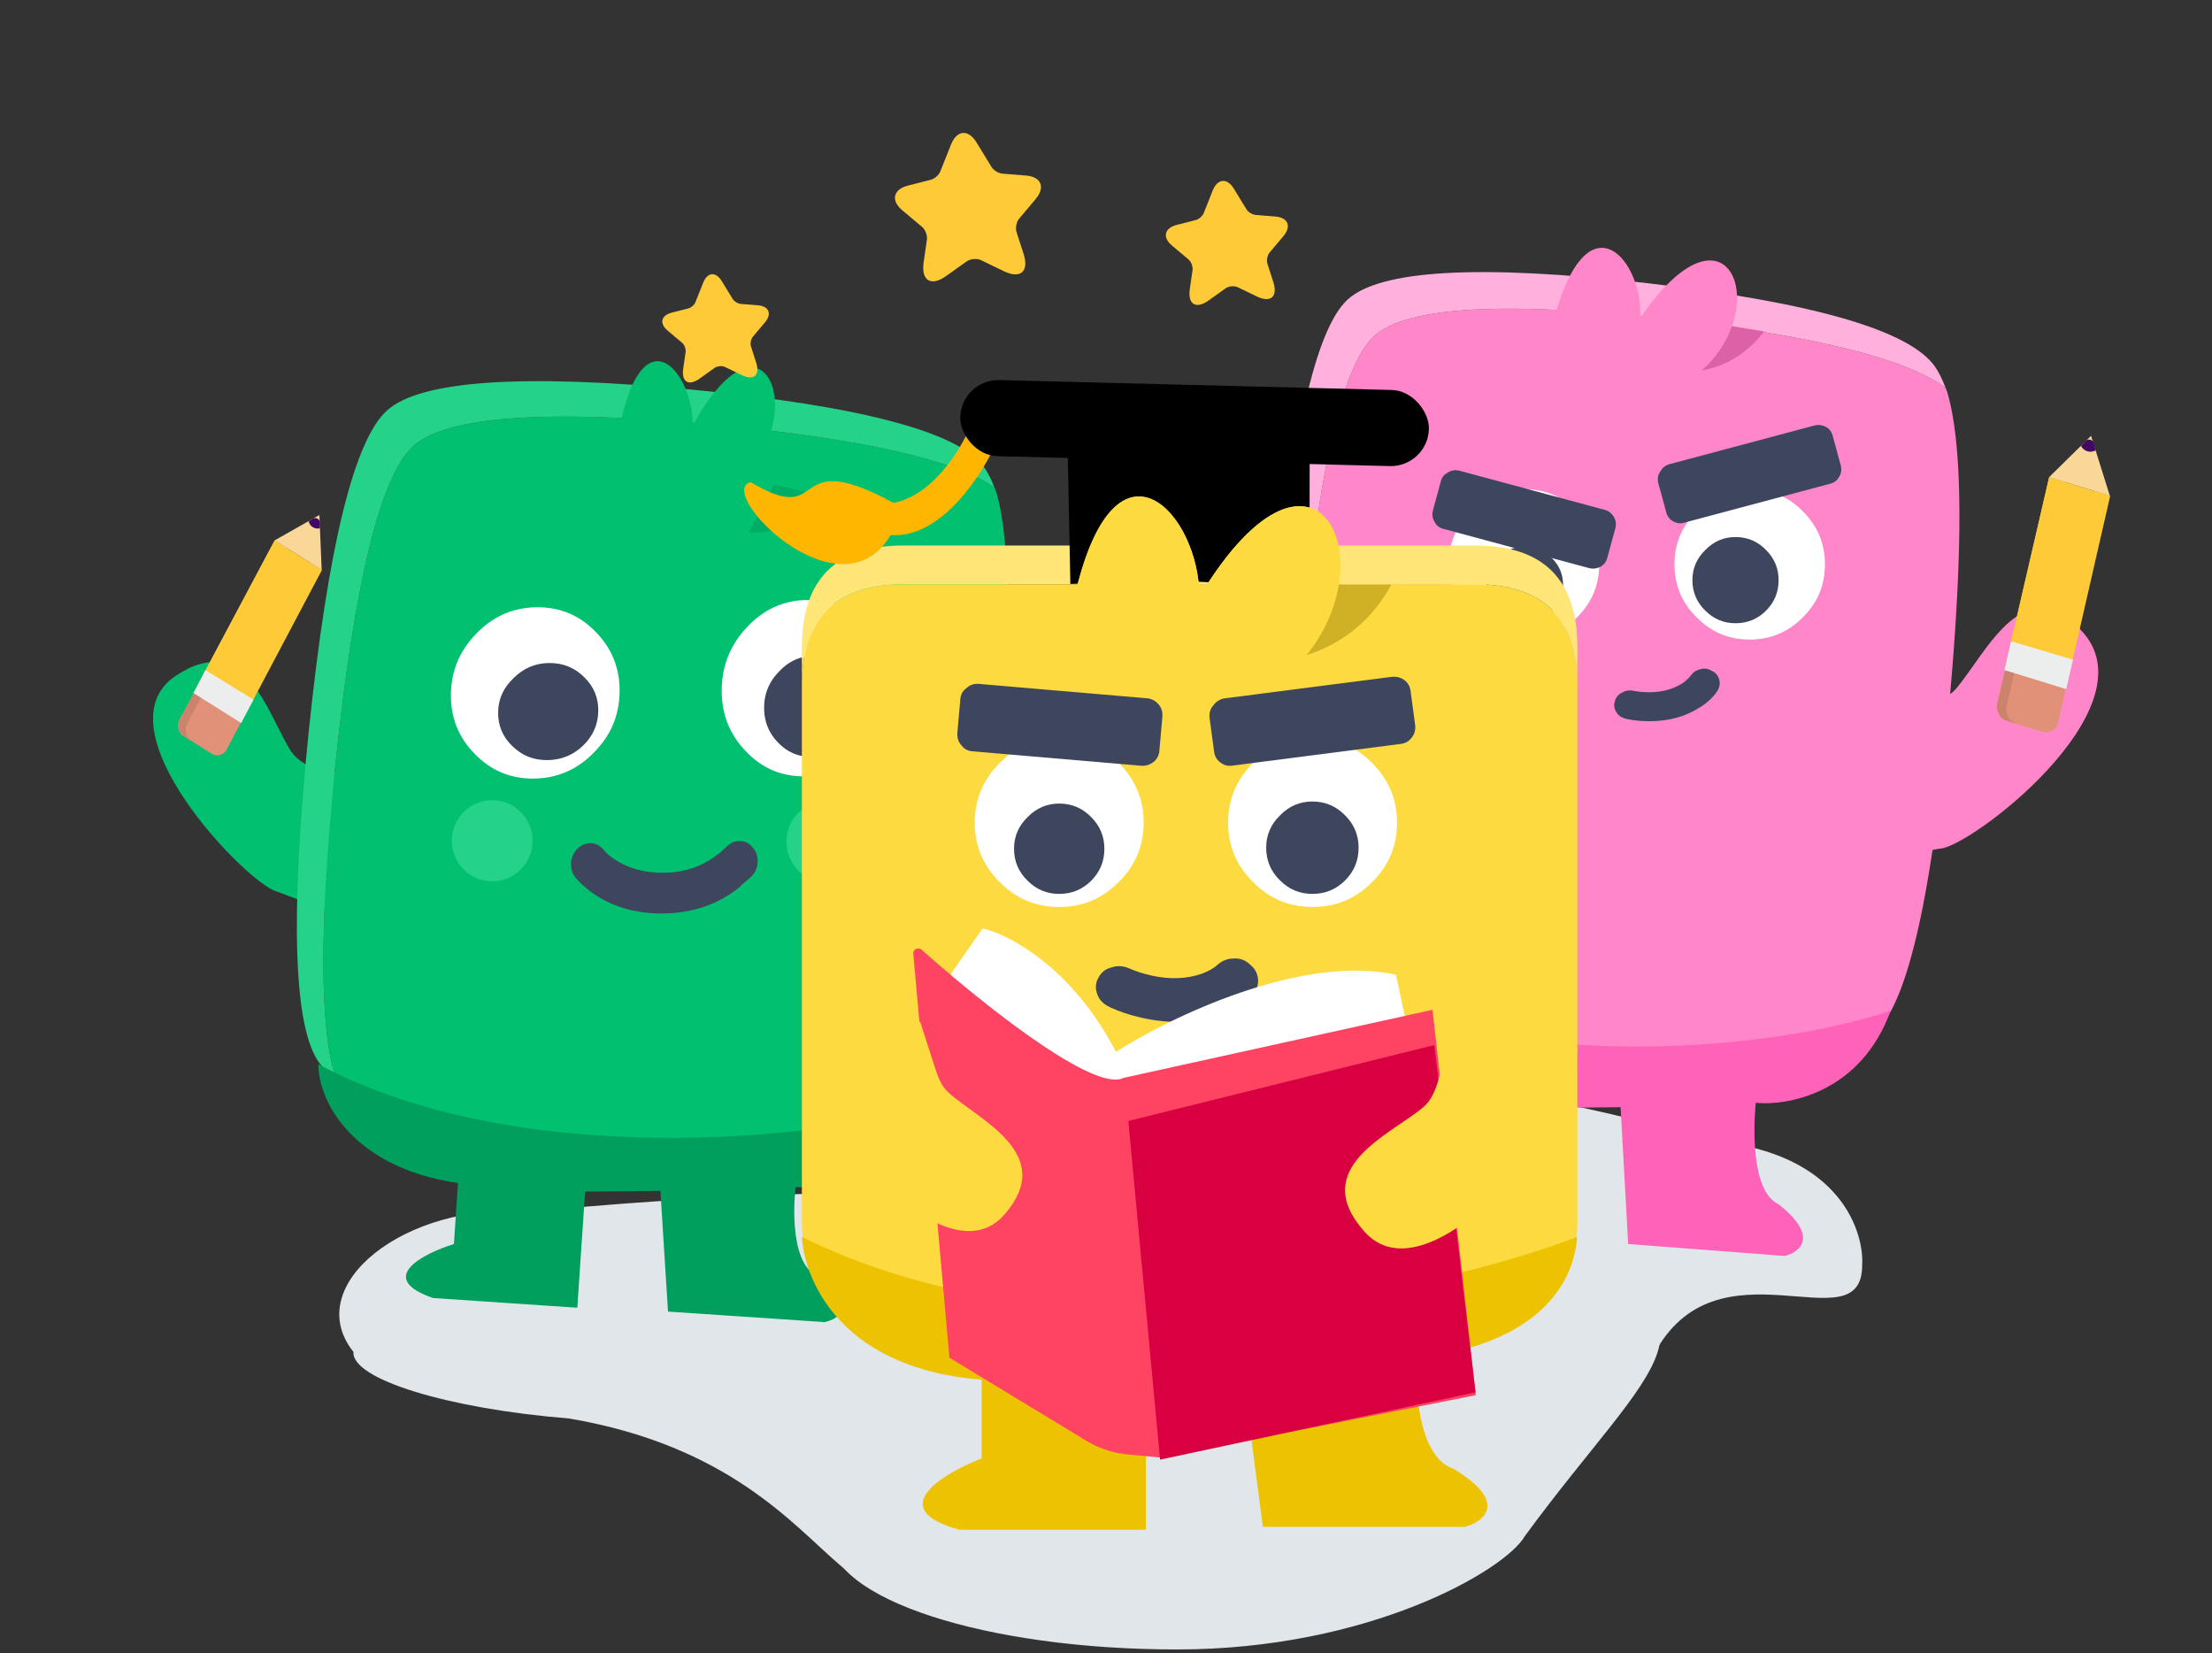 <svg width="447" height="334" fill="none" xmlns="http://www.w3.org/2000/svg"><rect width="100%" height="100%" fill="#333333" stroke="none"/><path d="M197.317 28.756l3.044 4.971c.417.683 1.415 1.304 2.216 1.359l4.77.386c3.054.241 3.933 2.362 1.966 4.711l-3.353 3.981c-.559.667-.81 1.903-.537 2.732l1.434 4.449c1.127 3.512-.653 5.068-3.974 3.465l-4.639-2.24c-.845-.41-2.153-.286-2.906.249l-4.189 2.983c-3 2.132-5.023.905-4.505-2.745l.665-4.62c.124-.863-.318-2.04-.985-2.6l-4.002-3.357c-2.336-1.975-1.83-4.213 1.133-4.973l4.627-1.182c.78-.206 1.662-.969 1.95-1.718l2.157-5.426c1.181-2.924 3.484-3.116 5.128-.425z" fill="#FECA38"/><path d="M308.134 310.391c-3.949 6.882-31.448 22.891-70.242 22.891-38.793 0-70.242-10.249-70.242-22.891 0-12.643 104.406-58.012 143.199-58.012 41.787 13.929 23.435 22.286-2.715 58.012z" fill="#E0E6EA"/><path d="M249.347 38.14l2.543 4.154c.349.57 1.183 1.09 1.852 1.136l3.986.322c2.551.201 3.285 1.973 1.642 3.936l-2.801 3.326c-.468.558-.677 1.59-.449 2.283l1.198 3.717c.942 2.934-.546 4.234-3.32 2.895l-3.876-1.871c-.706-.342-1.799-.24-2.428.208l-3.5 2.492c-2.506 1.781-4.197.756-3.764-2.293l.555-3.86c.104-.721-.265-1.706-.822-2.173l-3.344-2.805c-1.952-1.65-1.529-3.52.946-4.154l3.866-.988c.652-.172 1.389-.81 1.63-1.436l1.802-4.533c.987-2.443 2.911-2.604 4.284-.355z" fill="#FECA38"/><path d="M227.054 156.18c-11.828-12.177-19.733 3.571-25.786 9.858-1.607 1.668-3.878 2.341-6.152 2.778l-10.651 2.049 2.202 25.44 11.227-1.746c5.909-.021 42.563-24.583 29.16-38.379zM35.475 136.574c14.096-9.459 18.563 7.586 23.182 14.991 1.225 1.966 3.308 3.095 5.442 3.994l9.994 4.213-7.429 24.43-10.622-4.036c-5.776-1.245-36.54-32.875-20.567-43.592z" fill="#01C070"/><path d="M203.668 297.621c-36.808 53.437-23.964 0-88.687-11.014-24.49-1.954-43.99-7.969-43.554-13.437-10.783-13.541 10.62-30.279 35.11-28.325 220.846-20.387 97.567 47.309 97.131 52.776z" fill="#E0E6EA"/><path d="M144.856 85.853c-34.149-3.21-54.578-1.8-61.287 4.229-6.708 6.03-11.996 27.732-15.862 65.108-3.208 31.999-3.142 52.929.199 62.789.334.198.69.426 1.07.683 8.629 5.307 26.91 9.217 54.843 11.732 34.093 3.26 54.522 1.85 61.286-4.23 6.709-6.029 11.996-27.732 15.863-65.108 3.261-30.551 3.401-51.017.418-61.399a6.92 6.92 0 00-.416-1.12c-8.037-5.64-26.742-9.868-56.114-12.684z" fill="url(#paint0_linear_732_1222)"/><ellipse cx="99.463" cy="169.878" rx="8.164" ry="8.195" transform="rotate(-2.81 99.463 169.878)" fill="#25D28A"/><ellipse cx="166.927" cy="170.083" rx="7.998" ry="8.195" transform="rotate(-2.81 166.927 170.083)" fill="#25D28A"/><path d="M96.298 127.983c-3.395 3.452-5.12 7.544-5.178 12.274-.059 4.787 1.567 8.829 4.879 12.126 3.254 3.355 7.239 4.998 11.955 4.928 4.716-.069 8.742-1.829 12.079-5.281 3.394-3.395 5.12-7.486 5.178-12.274.058-4.73-1.568-8.772-4.879-12.126-3.254-3.355-7.239-4.997-11.955-4.928-4.716.069-8.742 1.829-12.08 5.281z" fill="#fff"/><path d="M117.864 150.618c1.991-1.936 3.003-4.266 3.036-6.991.033-2.67-.923-4.944-2.867-6.822-1.944-1.933-4.321-2.879-7.132-2.838-2.755.041-5.128 1.056-7.12 3.047-2.047 1.937-3.087 4.24-3.12 6.91-.033 2.725.95 5.026 2.951 6.903 1.944 1.879 4.294 2.797 7.049 2.757 2.811-.041 5.212-1.03 7.203-2.966z" fill="#3D465D"/><path d="M151.011 126.663c-3.385 3.552-5.108 7.762-5.168 12.63-.06 4.928 1.56 9.088 4.861 12.483 3.243 3.454 7.216 5.147 11.919 5.078 4.702-.069 8.718-1.879 12.047-5.43 3.385-3.492 5.108-7.702 5.168-12.63.06-4.868-1.56-9.029-4.86-12.482-3.243-3.455-7.216-5.148-11.919-5.078-4.703.069-8.718 1.878-12.048 5.429z" fill="#fff"/><path d="M170.977 149.849c1.919-2.009 2.896-4.43 2.931-7.26.034-2.775-.884-5.139-2.755-7.092-1.87-2.011-4.159-2.996-6.866-2.956-2.652.039-4.939 1.091-6.859 3.157-1.973 2.01-2.977 4.402-3.011 7.177-.034 2.83.911 5.222 2.835 7.175 1.871 1.954 4.133 2.912 6.786 2.873 2.707-.04 5.02-1.065 6.939-3.074zm-21.335 29.242l.002-.103a70.102 70.102 0 002.19-1.883c.763-.765 1.183-1.697 1.259-2.795.078-1.167-.224-2.157-.906-2.969-.68-.882-1.522-1.349-2.527-1.403-1.067-.053-1.982.303-2.746 1.069-.508.487-1.048.975-1.62 1.463l-.094.001c-3.046 2.513-6.706 3.801-10.979 3.864-4.398.064-8.122-1.115-11.17-3.538a15.64 15.64 0 01-1.025-1.014c-.68-.881-1.522-1.349-2.527-1.403-1.067-.053-1.983.304-2.746 1.069-.826.766-1.278 1.733-1.355 2.9-.076 1.098.226 2.087.906 2.969a15.44 15.44 0 002.049 2.027c.063-.001.094.032.093.101 4.292 3.502 9.517 5.208 15.675 5.118 6.032-.089 11.206-1.913 15.521-5.473z" fill="#3D465D"/><path opacity=".9" d="M167.378 100.316c-5.534 6.573-13.02 7.577-16.072 7.257l5.076-9.593 10.996 2.336z" fill="#00AB64"/><path d="M139.511 78.69c-34.148-3.21-54.577-1.8-61.286 4.23-6.708 6.03-11.996 27.732-15.862 65.108-3.777 37.496-3.038 59.765 2.217 66.808.801 1.074 1.91 2.122 3.326 3.143-3.341-9.86-3.407-30.789-.199-62.788 3.866-37.377 9.154-59.08 15.862-65.109 6.709-6.03 27.138-7.44 61.286-4.23 29.373 2.817 48.078 7.045 56.114 12.684-.677-1.784-1.417-3.213-2.218-4.287-5.255-7.043-25.002-12.23-59.24-15.558z" fill="#25D28A"/><path d="M140.002 85.965c14.139-25.684 23.188-3.005 10.704 9.818-16.398 8.4-23.686-3.5-25.28-10.5 4.783-21.817 14.576-10.09 14.576.682z" fill="#01C070"/><path d="M134.99 265.013l-1.536-24.382-15.216.137-1.576 23.465-29.127-1.957c-11.68-4.014-2.073-8.951 4.19-10.918l.828-12.316c-21.223-3.092-28.247-16.5-28.224-24.013 39.77 21.298 100.341 15.532 123.718 8.368-6.093 14.826-20.997 17.01-27.273 16.452 0 0-1.929 15.394 4.598 18.07 8.311 5.78 4.307 8.555 1.267 9.22l-31.649-2.126z" fill="#009F5D"/><path d="M421.086 127.963c-11.762-13.728-19.644 3.848-25.684 11.055-1.634 1.95-4.091 2.801-6.58 3.343l-10.325 2.252 2.201 28.845 11.228-1.979c5.908-.024 42.562-27.874 29.16-43.516zm-191.58-22.229c14.03-10.675 18.521 8.419 23.117 16.878 1.237 2.276 3.464 3.671 5.775 4.775l9.726 4.649-7.429 27.7-10.621-4.576c-5.776-1.413-36.54-37.275-20.568-49.426z" fill="#FF86C9"/><path d="M376.302 255.684c0 16.476-29.439-6.456-42.201 18.217-26.143-2.364-40.986-11.805-40.535-18.217.451-6.412-51.409-55.4 52.477-25.121 26.143 2.364 30.71 18.709 30.259 25.121z" fill="#E0E6EA"/><path d="M337.829 64.561c-33.614-3.79-53.683-2.656-60.206 3.4-6.523 6.058-11.46 28.141-14.811 66.253-2.77 32.629-2.453 54.004.951 64.123.331.207.685.445 1.06.714 8.548 5.548 26.569 9.816 54.063 12.802 33.56 3.84 53.628 2.707 60.206-3.401 6.523-6.056 11.46-28.14 14.811-66.251 2.839-31.151 2.73-52.049-.328-62.695a7.379 7.379 0 00-.423-1.152c-7.969-5.879-26.411-10.477-55.323-13.793z" fill="#FF86C9"/><path d="M332.488 57.167c-33.613-3.79-53.682-2.656-60.205 3.4-6.523 6.057-11.461 28.141-14.812 66.252-3.262 38.235-2.267 60.987 2.984 68.258.801 1.11 1.904 2.196 3.308 3.26-3.404-10.119-3.721-31.494-.951-64.123 3.351-38.111 8.288-60.195 14.811-66.252 6.524-6.057 26.592-7.19 60.206-3.401 28.912 3.316 47.354 7.914 55.323 13.793-.687-1.832-1.432-3.302-2.233-4.412-5.251-7.27-24.728-12.862-58.431-16.775z" fill="#FFB0DC"/><path opacity=".9" d="M356.468 66.958c-5.082 6.859-12.261 8.253-15.215 8.093l4.523-9.852 10.692 1.76z" fill="#D95EA2"/><path d="M331.449 64.283c17.931-26.278 27.114-1.69 11.86 11.08-19.542 7.837-27.311-5.227-28.753-12.74 6.834-22.785 17.524-9.743 16.893 1.66z" fill="#FF86C9"/><path d="M329.022 251.361l-1.536-27.645-15.216.155-1.576 26.606-29.127-2.219c-11.68-4.551-2.073-10.149 4.19-12.379l.827-13.964c-21.223-3.507-26.631-18.92-26.608-27.437 39.77 24.147 98.725 17.82 122.103 9.698-6.093 16.809-20.998 19.286-27.274 18.654 0 0-1.929 17.454 4.598 20.488 8.312 6.553 4.308 9.699 1.267 10.453l-31.648-2.41z" fill="#FF62B9"/><path d="M307.957 98.821c-4.207 0-7.781 1.495-10.721 4.485-2.991 2.99-4.486 6.563-4.486 10.719 0 4.206 1.495 7.779 4.486 10.718 2.94 2.99 6.514 4.485 10.721 4.485 4.208 0 7.781-1.495 10.721-4.485 2.991-2.939 4.487-6.512 4.487-10.718 0-4.156-1.496-7.729-4.487-10.719-2.94-2.99-6.513-4.485-10.721-4.485z" fill="#fff"/><path d="M308.117 110.438c-2.109 0-3.916.774-5.423 2.323-1.549 1.506-2.324 3.314-2.324 5.422 0 2.151.775 3.98 2.324 5.486 1.507 1.506 3.314 2.259 5.423 2.259 2.152 0 3.981-.753 5.488-2.259 1.506-1.506 2.259-3.335 2.259-5.486 0-2.108-.753-3.916-2.259-5.422-1.507-1.549-3.336-2.323-5.488-2.323z" fill="#3D465D"/><path d="M353.58 98.821c-4.208 0-7.782 1.495-10.722 4.485-2.991 2.99-4.486 6.563-4.486 10.719 0 4.206 1.495 7.779 4.486 10.718 2.94 2.99 6.514 4.485 10.722 4.485 4.207 0 7.781-1.495 10.721-4.485 2.991-2.939 4.486-6.512 4.486-10.718 0-4.156-1.495-7.729-4.486-10.719-2.94-2.99-6.514-4.485-10.721-4.485z" fill="#fff"/><path d="M350.709 108.514c-2.371 0-4.403.871-6.096 2.612-1.742 1.693-2.613 3.725-2.613 6.095 0 2.419.871 4.474 2.613 6.167 1.693 1.693 3.725 2.54 6.096 2.54 2.419 0 4.476-.847 6.169-2.54 1.694-1.693 2.54-3.748 2.54-6.167 0-2.37-.846-4.402-2.54-6.095-1.693-1.741-3.75-2.612-6.169-2.612zm-60.773-3.003c.355.709.963 1.166 1.825 1.368l29.351 7.906c.811.203 1.597.101 2.357-.304.71-.405 1.166-1.039 1.369-1.9l1.596-5.854c.203-.861.102-1.621-.304-2.28-.456-.76-1.09-1.242-1.901-1.445l-29.35-7.905c-.862-.203-1.622-.076-2.281.38-.761.354-1.242.962-1.445 1.824l-1.597 5.853c-.203.862-.076 1.647.38 2.357zm47.372-11.707c-.811.254-1.419.76-1.825 1.52-.456.66-.583 1.42-.38 2.281l1.597 5.854c.202.861.684 1.495 1.444 1.9.71.405 1.47.481 2.282.228l29.35-7.83c.862-.203 1.496-.684 1.901-1.444.406-.659.507-1.42.304-2.28l-1.597-5.854c-.202-.862-.659-1.495-1.368-1.9-.71-.406-1.496-.507-2.357-.305l-29.351 7.83zm8.592 41.734c-.71-.456-1.495-.558-2.357-.304-.811.203-1.445.633-1.901 1.292-.406.558-.989 1.09-1.749 1.597-1.876 1.165-4.081 1.748-6.615 1.748-1.166 0-2.256-.101-3.27-.304-.862-.152-1.647 0-2.357.456-.71.355-1.166.963-1.369 1.824-.203.761-.05 1.495.456 2.205.406.608 1.065 1.014 1.977 1.216 1.369.304 2.89.456 4.563.456 3.903 0 7.274-.912 10.113-2.736l-.076.076c1.723-1.065 2.991-2.255 3.802-3.573.405-.71.507-1.444.304-2.205-.254-.81-.761-1.393-1.521-1.748z" fill="#3D465D"/><path d="M145.847 56.791l2.22 3.626c.304.498 1.032.951 1.616.99l3.479.283c2.227.175 2.868 1.722 1.433 3.435l-2.445 2.903c-.408.487-.591 1.388-.391 1.993l1.045 3.244c.822 2.561-.476 3.696-2.898 2.527l-3.383-1.633c-.616-.299-1.57-.21-2.119.18l-3.055 2.176c-2.188 1.555-3.663.66-3.286-2.001l.485-3.37c.091-.629-.231-1.488-.718-1.896l-2.918-2.448c-1.704-1.44-1.335-3.073.826-3.626l3.374-.862c.569-.15 1.212-.707 1.422-1.254l1.573-3.956c.862-2.133 2.541-2.273 3.74-.31zm259.231 78.61l12.266 3.78 9.014-38.997-12.265-3.78-9.015 38.997z" fill="#FECA38"/><path d="M423.111 99.191l-7.862 34.408 3.304 1.018 7.862-34.407-3.304-1.019zm-9.018-2.788l3.115.96-9.431 37.169-2.064-1.912 8.38-36.217z" fill="#FECA38"/><path d="M405.55 145.645l7.204 2.22a2.463 2.463 0 003.121-1.802l1.86-8.143-12.265-3.78-1.936 8.014c-.243 1.519.533 3.14 2.016 3.491z" fill="#E19178"/><path d="M405.481 142.754c-.317 1.39.653 3.071 2.016 3.491l5.257 1.62-7.204-2.22c-1.363-.42-2.333-2.101-1.896-3.561l1.816-7.944 1.827.669-1.816 7.945z" fill="#CB836D"/><path d="M406.387 129.569l12.513 3.714-1.362 5.958-12.46-3.84 1.309-5.832z" fill="#ECEEEE"/><path d="M414.092 96.404l8.47-8.339 3.796 12.119-12.266-3.78z" fill="#F9D798"/><path d="M423.48 90.984a2.107 2.107 0 01-2.879-.772l-.066-.114.893-.956a1 1 0 011.7.44l.352 1.402z" fill="#420964"/><path d="M318.758 137.638c-.327-13.056-7.216-19.584-20.667-19.584h-115.48c-13.386 0-20.242 6.528-20.569 19.584v109.574c.327 13.121 7.183 19.682 20.569 19.682h115.48c13.451 0 20.34-6.561 20.667-19.682V137.638z" fill="#FCDA40"/><path d="M214.044 149.134c-4.722 0-8.733 1.678-12.032 5.034-3.357 3.355-5.035 7.365-5.035 12.029 0 4.72 1.678 8.73 5.035 12.029 3.299 3.355 7.31 5.033 12.032 5.033s8.732-1.678 12.032-5.033c3.357-3.299 5.035-7.309 5.035-12.029 0-4.664-1.678-8.674-5.035-12.029-3.3-3.356-7.31-5.034-12.032-5.034z" fill="#fff"/><path d="M214.044 162.365c-2.485 0-4.615.913-6.39 2.738-1.826 1.775-2.739 3.904-2.739 6.389 0 2.535.913 4.69 2.739 6.465 1.775 1.774 3.905 2.662 6.39 2.662 2.536 0 4.692-.888 6.467-2.662 1.775-1.775 2.662-3.93 2.662-6.465 0-2.485-.887-4.614-2.662-6.389-1.775-1.825-3.931-2.738-6.467-2.738z" fill="#3D465D"/><path d="M265.245 149.134c-4.722 0-8.733 1.678-12.033 5.034-3.356 3.355-5.034 7.365-5.034 12.029 0 4.72 1.678 8.73 5.034 12.029 3.3 3.355 7.311 5.033 12.033 5.033 4.721 0 8.732-1.678 12.032-5.033 3.356-3.299 5.034-7.309 5.034-12.029 0-4.664-1.678-8.674-5.034-12.029-3.3-3.356-7.311-5.034-12.032-5.034z" fill="#fff"/><path d="M265.206 161.948c-2.542 0-4.72.934-6.536 2.801-1.868 1.815-2.801 3.993-2.801 6.534 0 2.593.933 4.798 2.801 6.613 1.816 1.815 3.994 2.722 6.536 2.722 2.594 0 4.799-.907 6.614-2.722 1.816-1.815 2.724-4.02 2.724-6.613 0-2.541-.908-4.719-2.724-6.534-1.815-1.867-4.02-2.801-6.614-2.801zm-70.862-11.285c.533.714 1.295 1.097 2.287 1.15l33.989 2.909c.936.063 1.784-.205 2.543-.804.704-.588 1.082-1.379 1.135-2.371l.603-6.782c.053-.992-.21-1.811-.789-2.459-.655-.749-1.45-1.155-2.386-1.218l-33.989-2.909c-.992-.053-1.807.238-2.444.873-.77.542-1.181 1.31-1.234 2.301l-.602 6.783c-.053.992.242 1.834.887 2.527zm53.095-9.548c-.94.162-1.692.635-2.255 1.421-.606.665-.859 1.492-.762 2.481l.909 6.748c.098.988.539 1.764 1.325 2.328.729.556 1.564.754 2.504.592l33.811-4.358c.989-.097 1.765-.539 2.329-1.325.549-.672.774-1.503.677-2.491l-.909-6.749c-.098-.988-.511-1.76-1.241-2.317-.729-.556-1.588-.785-2.577-.687l-33.811 4.357zm5.146 53.768c-.889-.897-2.004-1.3-3.346-1.209-1.25.033-2.316.457-3.196 1.272-.773.683-1.798 1.272-3.073 1.766-3.118 1.095-6.529 1.231-10.233.41-1.703-.378-3.263-.88-4.678-1.505-1.21-.501-2.407-.534-3.592-.097-1.152.288-2.016 1.029-2.592 2.222-.542 1.045-.558 2.168-.048 3.369.396 1.02 1.227 1.826 2.495 2.418 1.901.888 4.074 1.603 6.518 2.145 5.703 1.266 10.924 1.026 15.663-.72l-.135.087c2.863-.997 5.101-2.326 6.713-3.988.823-.906 1.209-1.946 1.159-3.123-.107-1.267-.659-2.283-1.655-3.047z" fill="#3D465D"/><path d="M298.091 118.054c13.451 0 20.34 6.528 20.667 19.584v-6.854c0-13.709-6.889-20.564-20.667-20.564h-115.48c-13.712 0-20.569 6.855-20.569 20.564v6.854c.327-13.056 7.183-19.584 20.569-19.584h115.48z" fill="#FFE677"/><path opacity=".9" d="M281.101 118.154c-5.749 10.767-15.854 14.371-20.188 14.827l4.22-14.827h15.968z" fill="#D0B126"/><path opacity=".9" d="M281.1 118.154c-5.748 10.767-15.854 14.371-20.188 14.827l4.22-14.827H281.1z" fill="#D0B126"/><path d="M255.201 308.511l-4.084-31.233-19.562 1.49v30.323h-37.638c-15.373-4.155-3.441-11.336 4.447-14.407v-15.916c-27.57-2.144-35.702-19.164-36.322-28.83 54.682 26.965 127.222 11.235 156.677 0-1.675 19.258-24.402 24.148-32.524 23.973 0 0-1.151 19.97 7.476 22.848 11.192 6.717 6.281 10.633 2.427 11.752h-40.897z" fill="#EDC200"/><path d="M179.983 108.11c10.387.765 18.793-12.591 21.698-19.365l1.306-3.887-6.311-.09c-1.825 4.916-7.599 15.166-16.096 16.839-22.031-11.949-12.787 5.396-28.867-4.181-7.378 1.823 17.989 27.946 28.27 10.684z" fill="#FFB600"/><path d="M216.299 117.987l-.515-25.474 48.875-2.219-.039 28.395-26.204-1.337-22.117.635z" fill="#000"/><rect x="194.244" y="76.605" width="94.731" height="15.382" rx="7.691" transform="rotate(1.443 194.244 76.605)" fill="#000"/><path d="M242.376 120.576c24.225-40.096 39.729-4.691 18.34 15.327-28.095 13.113-40.582-5.464-43.314-16.391 8.195-34.06 24.974-15.753 24.974 1.064z" fill="#FCDA40"/><path d="M242.376 120.576c24.225-40.096 39.729-4.691 18.34 15.327-28.095 13.113-40.582-5.464-43.314-16.391 8.195-34.06 24.974-15.753 24.974 1.064z" fill="#FCDA40"/><path d="M198.573 187.589l-6.339 9.073-1.043 6.16c-2.172 12.819 25.291 20.567 39.294 22.84l54.448-15.353-2.83-13.366c-19.187-4.209-45.719 8.639-56.587 15.589-8.854-17.084-21.651-23.747-26.943-24.943z" fill="#fff"/><path d="M227 217.805l62.476-13.762 8.769 77.861-63.712 12.598-6.56-.613a20.015 20.015 0 01-8.512-2.813l-27.596-16.74-7.302-81.588c-.081-.907.989-1.451 1.67-.847 12.209 10.842 34.795 28.893 40.767 25.904z" fill="#FF4362"/><path d="M228.016 226.498l61.84-15.336 8.31 70.173-63.732 13.591-6.418-68.428z" fill="#D80041"/><path d="M202.938 245.446c10.8-12.289-5.23-19.221-11.258-24.672-1.376-1.244-2.078-2.999-2.647-4.764l-3.078-9.537-23.768 3.962 2.477 10.433c.459 5.557 26.291 38.212 38.274 24.578zm72.695 3.314c-11.206-12.751 5.115-19.39 11.86-24.93 1.79-1.47 2.639-3.681 3.255-5.914l2.881-10.455 25.188 4.199-2.625 11.055c-.487 5.889-27.861 40.493-40.559 26.045z" fill="#FCDA40"/><path d="M39.098 140.034l9.49 5.961 16.418-30.855-9.491-5.961-16.417 30.855z" fill="#FECA38"/><path d="M62.49 113.569l-14.406 27.244 2.556 1.606 14.407-27.245-2.556-1.605zm-6.976-4.39l2.41 1.514-16.353 29.218-1.31-2.079 15.253-28.653z" fill="#FECA38"/><path d="M37.181 148.781l5.574 3.501a2.15 2.15 0 003.04-.815l3.41-6.447-9.492-5.961-3.443 6.322c-.549 1.227-.26 2.769.911 3.4z" fill="#E19178"/><path d="M37.776 146.327c-.582 1.101-.143 2.738.911 3.4l4.068 2.555-5.574-3.501c-1.055-.662-1.494-2.299-.795-3.431l3.327-6.291 1.39.978-3.327 6.29z" fill="#CB836D"/><path d="M41.52 135.411l9.714 5.96-2.495 4.718-9.642-6.055 2.423-4.623z" fill="#ECEEEE"/><path d="M55.514 109.179l9.029-5.118.462 11.079-9.49-5.961z" fill="#F9D798"/><path d="M64.657 106.73a1.84 1.84 0 01-2.254-1.302l-.03-.111.772-.481a1 1 0 011.529.864l-.017 1.03z" fill="#420964"/><defs><linearGradient id="paint0_linear_732_1222" x1="-374.602" y1="489.902" x2="-255.629" y2="622.278" gradientUnits="userSpaceOnUse"><stop stop-color="#01C070"/><stop offset="1" stop-color="#01C070"/></linearGradient></defs></svg>